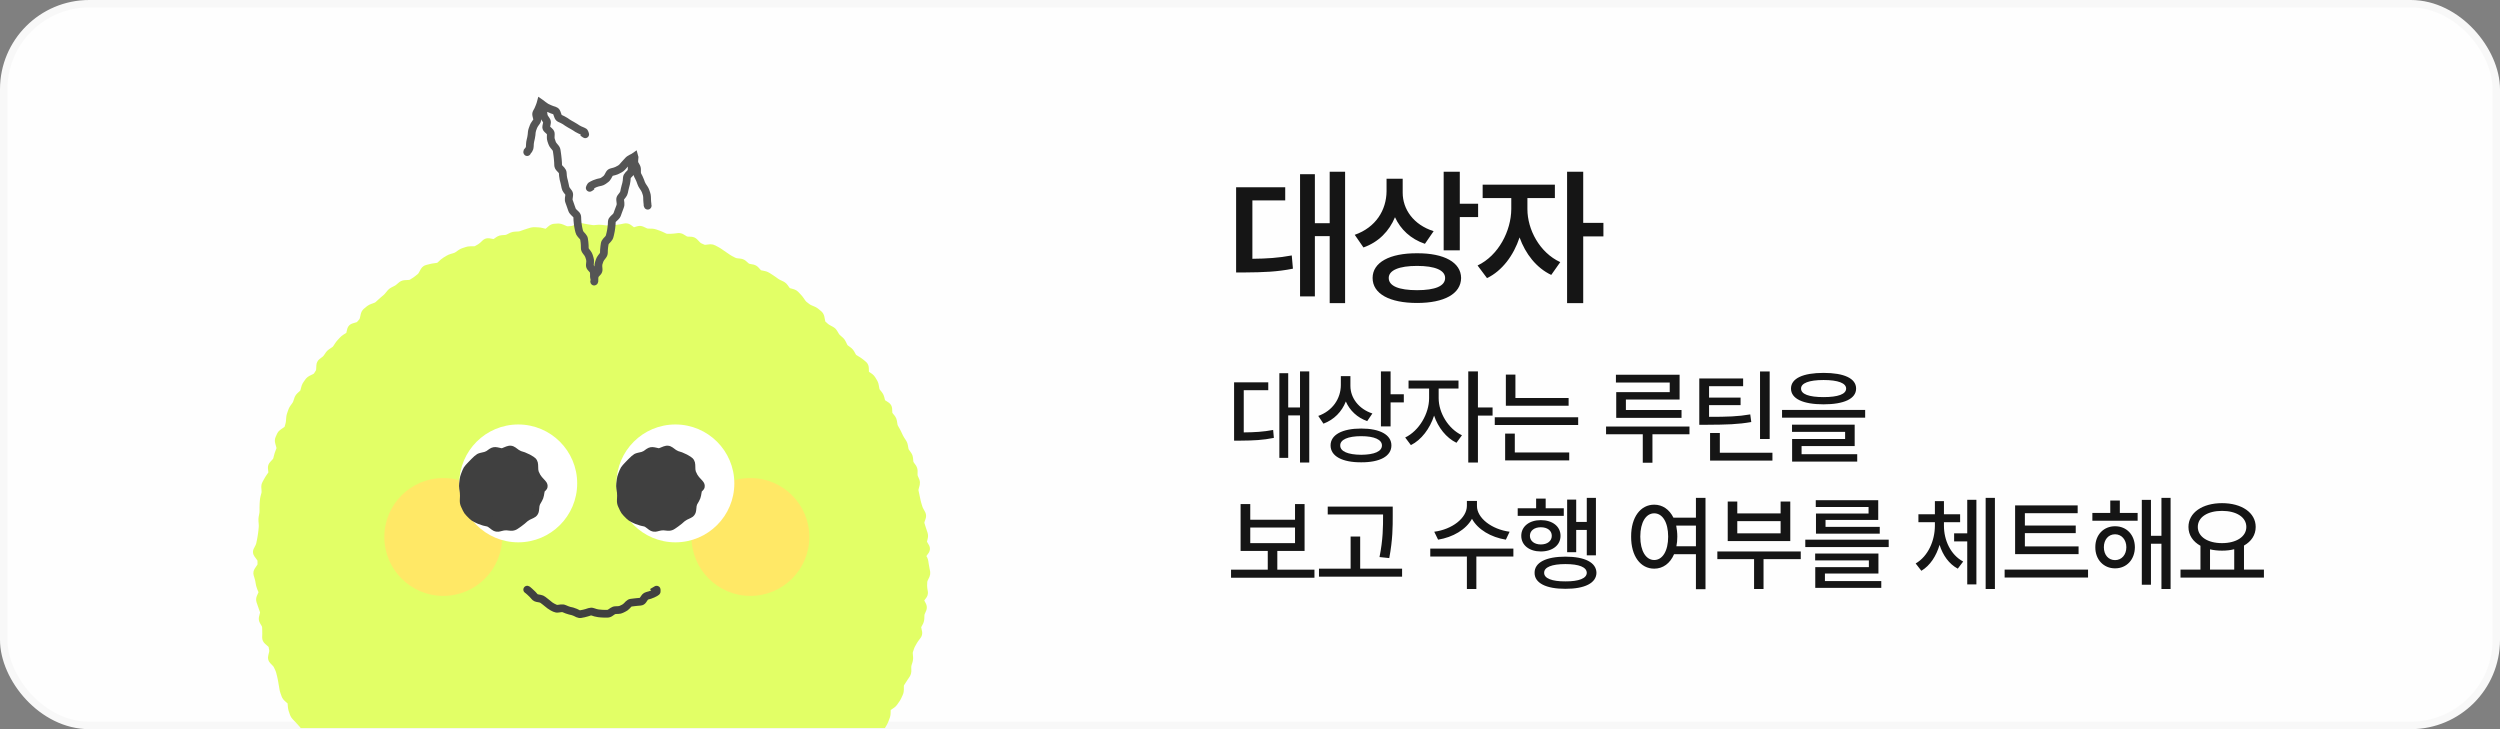 <svg width="336" height="98" viewBox="0 0 336 98" fill="none" xmlns="http://www.w3.org/2000/svg">
<rect x="0" y="0" width="336" height="98" fill="#808080" stroke="none"/>
<rect x="0.5" y="0.5" width="335" height="97" rx="11.5" fill="#FEFEFE"/>
<rect x="0.5" y="0.5" width="335" height="97" rx="11.5" stroke="#F8F8F8"/>
<path d="M77.448 30.107C77.703 29.99 77.979 29.951 78.26 30.006L78.486 30.051L78.713 30.095L79.144 30.171L79.369 30.207L79.595 30.243L79.746 30.258C79.796 30.26 79.847 30.259 79.897 30.254L80.121 30.233L80.347 30.213L80.492 30.203C80.637 30.198 80.782 30.206 80.927 30.225L81.372 30.283L81.544 30.298C81.601 30.3 81.659 30.3 81.717 30.298L81.942 30.289L82.167 30.279C82.302 30.274 82.439 30.262 82.576 30.246L83.031 30.193C83.166 30.178 83.303 30.157 83.441 30.129L83.673 30.082L83.903 30.036L84.03 30.019C84.323 29.994 84.595 30.086 84.821 30.256L85.03 30.413L85.205 30.546L85.388 30.49L85.624 30.419L85.733 30.391C85.99 30.336 86.253 30.363 86.501 30.48L86.927 30.679L87.024 30.714C87.056 30.721 87.089 30.725 87.121 30.726L87.349 30.729L87.577 30.732L87.738 30.74C87.898 30.755 88.056 30.789 88.209 30.843L88.423 30.918L88.637 30.992L88.88 31.084C88.96 31.117 89.039 31.152 89.118 31.189L89.326 31.288L89.535 31.387L89.621 31.416C89.65 31.422 89.68 31.425 89.712 31.425L89.943 31.422L90.174 31.42C90.305 31.419 90.44 31.41 90.58 31.393L90.821 31.363L91.062 31.333L91.172 31.324C91.424 31.314 91.67 31.375 91.892 31.512L92.092 31.635L92.292 31.759L92.359 31.79C92.382 31.797 92.407 31.801 92.433 31.802L92.666 31.81L92.899 31.818C93.226 31.83 93.506 31.972 93.721 32.196L93.897 32.38L94.075 32.565L94.177 32.654C94.209 32.677 94.239 32.694 94.267 32.706L94.677 32.888L94.73 32.902C94.754 32.905 94.783 32.906 94.82 32.901L95.324 32.841L95.53 32.83C95.735 32.834 95.938 32.883 96.129 32.983L96.329 33.09L96.53 33.196L96.759 33.326C96.833 33.371 96.907 33.419 96.98 33.469L97.169 33.6L97.358 33.73L97.733 33.986L97.922 34.115L98.111 34.243L98.272 34.346C98.325 34.378 98.38 34.408 98.436 34.437L98.634 34.538L98.833 34.641L98.939 34.683C98.978 34.694 99.02 34.703 99.065 34.708L99.302 34.736L99.539 34.764L99.642 34.78C99.878 34.826 100.095 34.93 100.279 35.095L100.452 35.25L100.625 35.404C100.657 35.432 100.691 35.45 100.74 35.459L100.973 35.503L101.206 35.546L101.31 35.569C101.549 35.633 101.76 35.76 101.931 35.945L102.09 36.119L102.25 36.293L102.281 36.318C102.292 36.325 102.305 36.33 102.322 36.333L102.557 36.38L102.79 36.428L102.956 36.469C103.118 36.517 103.273 36.587 103.417 36.679L103.607 36.8L103.799 36.921L104.2 37.192L104.384 37.324L104.567 37.455L104.712 37.55C104.762 37.579 104.814 37.606 104.867 37.632L105.073 37.73L105.28 37.829L105.447 37.922C105.606 38.025 105.743 38.157 105.854 38.312L105.993 38.507L106.132 38.7L106.149 38.719C106.156 38.723 106.165 38.727 106.178 38.73L106.411 38.795L106.644 38.86L106.829 38.925C107.009 39.001 107.171 39.11 107.31 39.256L107.624 39.588L107.806 39.794C107.864 39.865 107.919 39.939 107.972 40.015L108.241 40.398L108.33 40.507C108.361 40.54 108.394 40.569 108.429 40.596L108.607 40.733L108.785 40.87L108.91 40.954C108.954 40.98 109.002 41.004 109.053 41.025L109.488 41.213L109.633 41.281C109.774 41.354 109.907 41.442 110.029 41.545L110.202 41.691L110.376 41.837L110.462 41.917C110.65 42.11 110.756 42.351 110.804 42.601L110.855 42.872L110.908 43.144L110.931 43.218C110.932 43.221 110.935 43.225 110.935 43.225L111.271 43.52L111.395 43.616C111.438 43.647 111.485 43.675 111.535 43.702L111.742 43.815L111.949 43.926L112.114 44.029C112.271 44.142 112.402 44.285 112.504 44.455L112.622 44.652L112.739 44.85L112.816 44.959C112.844 44.993 112.875 45.024 112.907 45.053L113.077 45.201L113.247 45.351L113.371 45.471C113.489 45.597 113.586 45.74 113.662 45.897L113.764 46.105L113.864 46.313L113.908 46.383C113.925 46.403 113.944 46.421 113.967 46.438L114.153 46.574L114.339 46.711L114.478 46.824C114.608 46.944 114.718 47.083 114.805 47.24L114.915 47.44L115.024 47.639L115.062 47.69C115.078 47.706 115.099 47.722 115.126 47.738L115.54 47.988L115.775 48.143C115.852 48.196 115.926 48.252 115.998 48.311L116.359 48.607L116.455 48.695C116.663 48.91 116.759 49.184 116.769 49.467L116.778 49.735L116.785 49.965L116.935 50.065L117.136 50.201L117.281 50.31C117.42 50.425 117.539 50.561 117.634 50.718L117.75 50.91L117.867 51.103L117.948 51.255C118.022 51.409 118.073 51.572 118.103 51.742L118.145 51.98L118.186 52.218L118.211 52.304C118.221 52.327 118.233 52.347 118.247 52.364L118.388 52.542L118.527 52.72L118.629 52.862C118.722 53.01 118.791 53.171 118.836 53.342L118.895 53.565L118.952 53.785C118.955 53.788 118.961 53.794 118.973 53.802L119.402 54.081L119.509 54.158C119.709 54.322 119.843 54.544 119.888 54.806L119.902 54.94L119.914 55.185L119.927 55.431L119.937 55.483C119.941 55.496 119.947 55.505 119.953 55.513L120.096 55.692L120.239 55.872L120.349 56.028C120.447 56.19 120.512 56.368 120.543 56.558L120.58 56.787L120.618 57.016L120.648 57.137C120.662 57.174 120.678 57.209 120.697 57.243L120.808 57.44L120.919 57.636L121.036 57.853C121.074 57.927 121.11 58.001 121.146 58.076L121.335 58.482C121.386 58.592 121.447 58.7 121.516 58.807L121.64 58.999L121.765 59.192L121.853 59.343C121.932 59.497 121.987 59.661 122.017 59.834L122.095 60.283C122.105 60.341 122.127 60.396 122.167 60.452L122.305 60.643L122.441 60.834L122.544 60.999C122.635 61.169 122.692 61.353 122.71 61.549L122.731 61.778L122.753 62.009L122.769 62.074C122.777 62.096 122.788 62.118 122.805 62.142L123.08 62.53L123.138 62.618C123.246 62.798 123.309 62.997 123.323 63.207L123.326 63.313L123.323 63.548L123.321 63.783C123.32 63.859 123.334 63.925 123.36 63.985L123.45 64.194L123.54 64.404L123.579 64.509C123.648 64.719 123.656 64.934 123.616 65.144L123.593 65.249L123.528 65.494L123.463 65.739C123.44 65.825 123.442 65.885 123.451 65.928L123.543 66.365L123.635 66.802L123.681 67.019L123.727 67.238C123.754 67.366 123.786 67.494 123.825 67.621L123.892 67.838L123.958 68.054L124.016 68.21C124.038 68.262 124.064 68.315 124.093 68.368L124.208 68.579L124.323 68.789L124.377 68.9C124.471 69.126 124.489 69.365 124.435 69.599L124.401 69.715L124.243 70.188C124.227 70.237 124.231 70.259 124.235 70.273L124.304 70.492L124.371 70.711L124.509 71.137L124.582 71.356L124.655 71.575L124.705 71.768C124.729 71.896 124.735 72.026 124.723 72.156L124.69 72.352L124.637 72.581L124.584 72.806C124.585 72.809 124.588 72.814 124.592 72.821L124.72 73.04L124.848 73.26L124.912 73.39C124.968 73.525 124.995 73.676 124.981 73.836C124.968 73.992 124.917 74.131 124.849 74.251L124.775 74.364L124.609 74.593L124.506 74.734L124.567 74.84L124.639 74.978C124.701 75.121 124.74 75.271 124.764 75.422L124.836 75.875L124.913 76.309L125.001 76.764L125.018 76.87C125.041 77.083 125.01 77.292 124.934 77.488L124.892 77.586L124.785 77.807L124.68 78.027C124.66 78.067 124.647 78.105 124.638 78.14L124.623 78.238L124.614 78.463L124.604 78.689C124.6 78.797 124.607 78.908 124.625 79.022L124.699 79.481L124.713 79.606C124.728 79.892 124.632 80.156 124.467 80.376L124.31 80.585L124.221 80.702L124.3 80.853L124.427 81.097L124.479 81.209C124.571 81.436 124.599 81.689 124.524 81.942L124.479 82.069L124.387 82.283L124.294 82.498C124.277 82.536 124.265 82.575 124.257 82.612L124.241 82.727L124.224 83.182C124.216 83.365 124.177 83.543 124.11 83.711L124.034 83.876L123.924 84.084L123.813 84.291C123.811 84.295 123.81 84.3 123.81 84.3L123.809 84.303C123.808 84.305 123.808 84.314 123.812 84.332L123.864 84.575L123.917 84.817L123.938 84.94C123.965 85.186 123.914 85.425 123.788 85.638L123.719 85.741L123.572 85.939L123.426 86.137C123.384 86.192 123.346 86.248 123.31 86.304L123.209 86.471L123.097 86.673L122.983 86.876C122.954 86.928 122.928 86.98 122.905 87.032L122.845 87.189L122.773 87.401L122.702 87.614C122.682 87.674 122.672 87.743 122.679 87.828L122.716 88.307L122.722 88.478C122.72 88.593 122.709 88.707 122.686 88.819L122.643 88.985L122.576 89.201L122.509 89.416C122.484 89.495 122.472 89.583 122.474 89.684L122.478 89.924L122.482 90.164L122.48 90.269C122.469 90.475 122.413 90.672 122.312 90.853L122.257 90.942L122.127 91.136L121.998 91.329L121.755 91.705L121.632 91.898L121.509 92.093C121.491 92.121 121.479 92.155 121.479 92.212L121.477 92.7C121.476 92.881 121.449 93.058 121.394 93.228L121.329 93.395L121.235 93.602L121.142 93.809C121.103 93.895 121.059 93.979 121.013 94.061L120.861 94.301L120.729 94.489L120.598 94.677C120.497 94.82 120.376 94.947 120.24 95.058L120.099 95.162L119.885 95.308L119.71 95.427L119.704 95.618L119.697 95.866C119.692 96.036 119.667 96.202 119.622 96.363L119.57 96.522L119.489 96.734L119.409 96.948C119.376 97.035 119.34 97.12 119.3 97.203L119.17 97.447L119.056 97.643L118.941 97.837C118.939 97.841 118.936 97.845 118.934 97.85H40.406C40.394 97.831 40.384 97.811 40.371 97.792L40.274 97.671L39.964 97.329L39.658 96.998L39.496 96.828L39.335 96.658C39.211 96.528 39.11 96.381 39.034 96.22L38.967 96.054L38.894 95.837L38.819 95.62C38.77 95.476 38.734 95.328 38.712 95.176L38.694 95.022L38.673 94.783L38.651 94.543L38.647 94.538L38.462 94.376L38.276 94.213C38.131 94.085 38.011 93.936 37.923 93.765L37.846 93.586L37.77 93.372L37.694 93.158C37.632 92.981 37.585 92.798 37.555 92.611L37.517 92.383L37.481 92.155L37.404 91.715L37.363 91.489L37.322 91.265L37.233 90.863L37.177 90.645L37.121 90.428C37.107 90.373 37.09 90.319 37.071 90.266L37.007 90.108L36.817 89.7C36.801 89.665 36.781 89.63 36.755 89.593L36.66 89.478L36.486 89.296L36.312 89.115C36.05 88.842 35.964 88.486 36.049 88.128L36.108 87.876L36.169 87.623L36.188 87.493C36.189 87.456 36.187 87.425 36.182 87.398L36.1 86.957C36.1 86.957 36.1 86.957 36.096 86.95L36.048 86.897L35.843 86.718L35.638 86.537C35.392 86.322 35.226 86.022 35.235 85.657L35.241 85.424L35.248 85.191L35.245 84.769L35.236 84.541L35.227 84.314C35.225 84.288 35.222 84.262 35.215 84.236L35.179 84.154L35.059 83.948L34.94 83.741C34.78 83.463 34.743 83.154 34.82 82.85L34.881 82.61L34.941 82.372L34.949 82.308L34.941 82.267L34.864 82.051L34.788 81.836L34.634 81.394L34.485 80.959C34.381 80.653 34.412 80.345 34.534 80.068L34.743 79.594L34.744 79.593L34.661 79.397L34.57 79.181C34.513 79.043 34.467 78.903 34.433 78.76L34.402 78.616L34.361 78.393L34.321 78.17C34.31 78.107 34.297 78.043 34.281 77.98L34.23 77.787L34.097 77.342C33.992 76.99 34.079 76.656 34.26 76.386L34.413 76.156L34.566 75.928L34.608 75.847C34.614 75.83 34.613 75.82 34.613 75.82L34.609 75.597L34.605 75.372C34.605 75.372 34.605 75.363 34.599 75.348L34.549 75.263L34.382 75.035L34.215 74.807C34.113 74.668 34.031 74.497 34.007 74.297C33.983 74.092 34.025 73.898 34.111 73.73L34.226 73.508L34.339 73.286C34.392 73.182 34.426 73.084 34.445 72.993L34.491 72.772L34.538 72.549L34.613 72.136L34.682 71.692L34.732 71.284L34.753 71.061L34.773 70.84L34.782 70.669L34.775 70.493L34.758 70.265L34.739 70.037C34.723 69.834 34.733 69.631 34.77 69.432L34.812 69.212L34.852 68.991L34.875 68.825C34.88 68.769 34.882 68.713 34.882 68.655L34.88 68.2C34.879 68.034 34.884 67.868 34.895 67.702L34.911 67.477L34.928 67.251C34.941 67.063 34.971 66.878 35.019 66.696L35.075 66.478L35.133 66.261L35.154 66.138L35.155 66.003L35.138 65.768L35.121 65.532C35.102 65.262 35.158 65.001 35.288 64.763L35.399 64.558L35.511 64.352L35.645 64.122C35.691 64.046 35.739 63.971 35.79 63.898L35.926 63.7L36.06 63.504L36.066 63.493L36.067 63.491C36.067 63.491 36.068 63.49 36.068 63.487C36.069 63.485 36.068 63.48 36.067 63.472L36.041 63.231L36.014 62.99C35.976 62.653 36.084 62.341 36.309 62.095L36.477 61.911L36.645 61.728L36.704 61.649C36.718 61.625 36.725 61.604 36.73 61.584L36.787 61.367L36.843 61.15L36.914 60.904C36.94 60.823 36.968 60.742 36.998 60.662L37.156 60.244L37.157 60.241C37.158 60.239 37.158 60.234 37.158 60.227L37.144 60.141L37.069 59.873L36.995 59.605C36.917 59.323 36.913 59.016 37.045 58.724L37.139 58.517L37.231 58.31L37.278 58.216C37.395 58.004 37.563 57.834 37.758 57.702L37.98 57.552L38.202 57.4L38.246 57.363C38.248 57.361 38.247 57.363 38.246 57.365L38.308 57.148L38.369 56.931L38.407 56.766C38.417 56.709 38.425 56.649 38.431 56.588L38.45 56.349L38.471 56.11L38.488 55.956C38.511 55.803 38.547 55.654 38.598 55.509L38.673 55.294L38.748 55.078L38.805 54.933C38.866 54.79 38.943 54.654 39.034 54.526L39.168 54.341L39.301 54.154L39.371 54.039C39.392 53.999 39.408 53.956 39.423 53.912L39.495 53.694L39.567 53.476L39.639 53.298C39.721 53.127 39.834 52.974 39.976 52.844L40.149 52.684L40.323 52.523L40.361 52.476C40.371 52.459 40.379 52.442 40.384 52.422L40.443 52.195L40.503 51.968L40.553 51.808C40.609 51.651 40.684 51.502 40.78 51.364L40.91 51.178L41.04 50.992L41.164 50.839C41.297 50.696 41.455 50.582 41.63 50.496L41.864 50.381L42.098 50.265L42.177 50.215C42.194 50.2 42.203 50.188 42.209 50.179L42.447 49.8L42.473 49.74C42.481 49.713 42.487 49.676 42.49 49.629L42.506 49.363L42.52 49.098C42.539 48.772 42.676 48.463 42.959 48.247L43.145 48.105L43.333 47.963L43.435 47.871C43.466 47.839 43.493 47.806 43.517 47.772L43.645 47.585L43.772 47.399L43.876 47.264C43.985 47.133 44.112 47.02 44.255 46.924L44.449 46.793L44.645 46.661L44.731 46.591C44.756 46.566 44.778 46.539 44.796 46.511L44.92 46.321L45.043 46.132L45.203 45.907C45.26 45.835 45.319 45.766 45.382 45.698L45.534 45.533L45.688 45.368C45.826 45.218 45.984 45.089 46.158 44.98L46.355 44.856L46.54 44.738C46.541 44.735 46.544 44.73 46.546 44.724L46.607 44.473L46.668 44.221L46.71 44.085C46.826 43.781 47.065 43.559 47.391 43.464L47.883 43.319L47.96 43.287C47.977 43.276 47.988 43.266 47.994 43.259L48.289 42.921L48.326 42.862C48.34 42.834 48.353 42.797 48.364 42.747L48.426 42.482L48.486 42.218L48.549 42.013C48.626 41.812 48.748 41.627 48.927 41.48L49.102 41.336L49.277 41.192L49.41 41.093C49.547 40.999 49.695 40.923 49.852 40.865L50.079 40.782L50.305 40.699L50.414 40.648C50.446 40.628 50.473 40.607 50.497 40.585L50.663 40.433L50.829 40.279L51.184 39.965L51.356 39.819L51.528 39.673L51.654 39.556C51.695 39.514 51.734 39.47 51.772 39.424L51.92 39.245L52.068 39.065L52.187 38.936C52.311 38.813 52.453 38.71 52.611 38.63L52.814 38.526L53.019 38.423L53.154 38.344C53.197 38.315 53.239 38.284 53.278 38.25L53.45 38.103L53.623 37.956L53.712 37.887C53.923 37.738 54.165 37.666 54.414 37.652L54.675 37.638L54.935 37.624C55.025 37.619 55.072 37.598 55.098 37.582L55.475 37.344L55.633 37.237C55.684 37.2 55.735 37.162 55.785 37.122L55.962 36.981L56.138 36.841L56.212 36.767C56.238 36.735 56.264 36.696 56.29 36.648L56.544 36.191L56.606 36.09C56.761 35.861 56.985 35.687 57.274 35.613L57.727 35.498L57.989 35.438C58.077 35.421 58.166 35.406 58.255 35.394L58.727 35.327C58.764 35.322 58.785 35.311 58.806 35.291L58.977 35.13L59.147 34.97L59.256 34.871C59.368 34.776 59.487 34.69 59.612 34.614L59.806 34.497L60 34.38C60.173 34.276 60.356 34.194 60.55 34.137L60.768 34.072L60.985 34.007L61.105 33.961C61.144 33.942 61.182 33.919 61.219 33.894L61.596 33.63L61.727 33.544C61.862 33.463 62.003 33.398 62.152 33.348L62.366 33.276L62.581 33.204C62.789 33.135 63.005 33.102 63.226 33.102L63.466 33.101H63.707C63.77 33.1 63.813 33.087 63.85 33.066L64.047 32.954L64.245 32.842C64.333 32.792 64.422 32.727 64.512 32.644L64.692 32.476L64.873 32.307L64.977 32.222C65.188 32.066 65.437 31.999 65.694 32.019L65.824 32.035L66.076 32.082L66.327 32.129H66.332L66.516 32.003L66.71 31.868L66.876 31.768C67.048 31.679 67.234 31.626 67.432 31.611L67.891 31.578C67.964 31.573 68.033 31.554 68.1 31.52L68.512 31.314L68.672 31.243C68.835 31.181 69.005 31.145 69.182 31.135L69.639 31.109C69.734 31.104 69.825 31.086 69.914 31.055L70.129 30.979L70.343 30.902L70.798 30.752L71.015 30.685L71.231 30.618L71.392 30.576C71.553 30.541 71.717 30.527 71.884 30.535L72.114 30.546L72.346 30.557C72.542 30.566 72.738 30.596 72.933 30.645L73.168 30.705L73.33 30.746L73.5 30.598L73.704 30.418L73.875 30.287C74.055 30.169 74.261 30.089 74.492 30.074L74.718 30.06L74.944 30.045H75.135C75.323 30.057 75.507 30.104 75.681 30.179L75.914 30.279L76.148 30.38L76.247 30.411C76.275 30.416 76.298 30.417 76.316 30.415L76.764 30.376L76.881 30.355C76.922 30.344 76.964 30.329 77.009 30.309L77.228 30.207L77.448 30.107Z" fill="#E2FF66"/>
<path d="M100.856 80.089C105.23 80.089 108.776 76.543 108.776 72.169C108.776 67.795 105.23 64.249 100.856 64.249C96.481 64.249 92.936 67.795 92.936 72.169C92.936 76.543 96.481 80.089 100.856 80.089Z" fill="#FFE866"/>
<path d="M90.775 72.889C95.15 72.889 98.695 69.343 98.695 64.969C98.695 60.595 95.15 57.049 90.775 57.049C86.401 57.049 82.856 60.595 82.856 64.969C82.856 69.343 86.401 72.889 90.775 72.889Z" fill="white"/>
<path d="M88.616 70.729C91.4 70.729 93.656 68.473 93.656 65.689C93.656 62.906 91.4 60.649 88.616 60.649C85.833 60.649 83.576 62.906 83.576 65.689C83.576 68.473 85.833 70.729 88.616 70.729Z" fill="#404040"/>
<path d="M90.112 59.98L90.398 60.137L90.86 60.475L91.147 60.627L91.675 60.795L92.334 61.093L92.829 61.386L93.093 61.594C93.244 61.75 93.344 61.937 93.397 62.14L93.442 62.449L93.453 62.775L93.464 63.096L93.515 63.355L93.622 63.58L93.734 63.81L93.948 64.108L94.167 64.35L94.387 64.587L94.538 64.778C94.59 64.854 94.64 64.943 94.674 65.042C94.71 65.149 94.738 65.301 94.707 65.475C94.69 65.569 94.656 65.656 94.612 65.734L94.448 65.936L94.347 66.032L94.319 66.049V66.077L94.269 66.341L94.224 66.606C94.201 66.735 94.166 66.861 94.122 66.983L93.959 67.332L93.83 67.562L93.695 67.793L93.622 68.035L93.594 68.327L93.56 68.62C93.523 68.948 93.375 69.234 93.132 69.435L92.857 69.604L92.598 69.728L92.334 69.852L92.035 70.043L91.838 70.212L91.642 70.386L91.158 70.757L90.933 70.915L90.702 71.072C90.483 71.224 90.24 71.312 89.982 71.331H89.718L89.167 71.275L88.857 71.297L88.587 71.359L88.317 71.427C88.021 71.498 87.729 71.468 87.468 71.348L87.215 71.196L86.99 71.022L86.759 70.853C86.684 70.797 86.617 70.766 86.551 70.751L86.287 70.695L86.028 70.633L85.359 70.403L85.105 70.285L84.852 70.161C84.73 70.103 84.613 70.036 84.504 69.958L84.194 69.7L83.992 69.497L83.795 69.295C83.697 69.197 83.608 69.092 83.53 68.98L83.328 68.625L83.21 68.367L83.086 68.108C82.957 67.829 82.903 67.531 82.917 67.225L82.94 66.651L82.923 66.229L82.844 65.689C82.809 65.448 82.805 65.206 82.833 64.963L82.9 64.412C82.929 64.169 82.986 63.932 83.075 63.703L83.277 63.186C83.377 62.93 83.524 62.696 83.71 62.494L83.896 62.291L84.087 62.089L84.498 61.667L84.695 61.481L84.886 61.296L85.257 61.02C85.392 60.948 85.538 60.898 85.69 60.863L85.96 60.801L86.225 60.739L86.472 60.632L86.692 60.48L86.917 60.323L87.164 60.188C87.334 60.116 87.514 60.083 87.698 60.087L87.974 60.12L88.244 60.176L88.514 60.238C88.537 60.243 88.575 60.241 88.638 60.216L88.913 60.103L89.195 59.991L89.499 59.912C89.705 59.881 89.913 59.902 90.112 59.98ZM89.454 61.442L89.172 61.555C88.865 61.678 88.533 61.719 88.199 61.645L87.929 61.583L87.704 61.526L87.513 61.661L87.288 61.819C87.175 61.897 87.057 61.962 86.933 62.016L86.545 62.145L86.281 62.202L86.011 62.263L85.887 62.331L85.69 62.517L85.499 62.708L85.145 63.068L84.954 63.27L84.768 63.473C84.704 63.542 84.656 63.62 84.622 63.709L84.419 64.227L84.329 64.581L84.295 64.856L84.267 65.126C84.253 65.248 84.25 65.37 84.267 65.487L84.307 65.751L84.346 66.021L84.38 66.713L84.368 67.005L84.352 67.292C84.348 67.369 84.366 67.439 84.397 67.506L84.633 68.023L84.813 68.276L85.015 68.479L85.212 68.681L85.471 68.862L85.724 68.985L85.977 69.103L86.337 69.227L86.596 69.289L86.86 69.345C87.141 69.407 87.397 69.528 87.625 69.7L87.856 69.874L88.036 70.009L88.25 69.958L88.52 69.897L88.913 69.835C89.044 69.826 89.175 69.827 89.307 69.84L89.583 69.868L89.864 69.897H89.875L89.881 69.891L90.106 69.733L90.337 69.576L90.702 69.295L90.899 69.126L91.096 68.951L91.394 68.732C91.498 68.666 91.608 68.606 91.72 68.552L91.979 68.428L92.137 68.35L92.159 68.17L92.193 67.877L92.277 67.466C92.319 67.332 92.375 67.203 92.446 67.078L92.581 66.848L92.71 66.617L92.806 66.353L92.851 66.088L92.902 65.83L93.008 65.453C93.031 65.4 93.056 65.347 93.087 65.295L92.885 65.076C92.796 64.978 92.711 64.878 92.637 64.772L92.44 64.44L92.328 64.215L92.221 63.985C92.157 63.853 92.106 63.715 92.075 63.574L92.024 63.141L92.013 62.82L92.002 62.567L91.85 62.477L91.597 62.331L91.231 62.162L90.967 62.078L90.708 61.993C90.582 61.953 90.459 61.902 90.342 61.842L90.01 61.639L89.78 61.47L89.633 61.363L89.454 61.442Z" fill="#404040"/>
<path d="M59.576 80.089C63.95 80.089 67.496 76.543 67.496 72.169C67.496 67.795 63.95 64.249 59.576 64.249C55.202 64.249 51.656 67.795 51.656 72.169C51.656 76.543 55.202 80.089 59.576 80.089Z" fill="#FFE866"/>
<path d="M69.654 72.889C74.028 72.889 77.574 69.343 77.574 64.969C77.574 60.595 74.028 57.049 69.654 57.049C65.28 57.049 61.734 60.595 61.734 64.969C61.734 69.343 65.28 72.889 69.654 72.889Z" fill="white"/>
<path d="M67.495 70.729C70.279 70.729 72.535 68.473 72.535 65.689C72.535 62.906 70.279 60.649 67.495 60.649C64.712 60.649 62.455 62.906 62.455 65.689C62.455 68.473 64.712 70.729 67.495 70.729Z" fill="#404040"/>
<path d="M68.992 59.98L69.279 60.137L69.74 60.475L70.027 60.627L70.556 60.795L71.214 61.093L71.709 61.386L71.974 61.594C72.125 61.75 72.224 61.937 72.277 62.14L72.322 62.449L72.334 62.775L72.345 63.096L72.395 63.355L72.502 63.58L72.615 63.81L72.829 64.108L73.048 64.35L73.267 64.587L73.419 64.778C73.471 64.854 73.52 64.943 73.554 65.042C73.591 65.149 73.619 65.301 73.588 65.475C73.571 65.569 73.537 65.656 73.492 65.734L73.329 65.936L73.228 66.032L73.2 66.049V66.077L73.149 66.341L73.104 66.606C73.081 66.735 73.047 66.861 73.003 66.983L72.84 67.332L72.71 67.562L72.576 67.793L72.502 68.035L72.474 68.327L72.441 68.62C72.404 68.948 72.256 69.234 72.013 69.435L71.737 69.604L71.479 69.728L71.214 69.852L70.916 70.043L70.719 70.212L70.522 70.386L70.039 70.757L69.814 70.915L69.583 71.072C69.364 71.224 69.12 71.312 68.863 71.331H68.599L68.047 71.275L67.738 71.297L67.468 71.359L67.198 71.427C66.902 71.498 66.61 71.468 66.349 71.348L66.096 71.196L65.871 71.022L65.64 70.853C65.565 70.797 65.498 70.766 65.432 70.751L65.167 70.695L64.909 70.633L64.239 70.403L63.986 70.285L63.733 70.161C63.611 70.103 63.493 70.036 63.384 69.958L63.075 69.7L62.872 69.497L62.675 69.295C62.578 69.197 62.489 69.092 62.411 68.98L62.209 68.625L62.09 68.367L61.967 68.108C61.838 67.829 61.784 67.531 61.798 67.225L61.821 66.651L61.804 66.229L61.725 65.689C61.69 65.448 61.685 65.206 61.714 64.963L61.781 64.412C61.81 64.169 61.866 63.932 61.956 63.703L62.158 63.186C62.258 62.93 62.404 62.696 62.591 62.494L62.777 62.291L62.968 62.089L63.379 61.667L63.575 61.481L63.767 61.296L64.138 61.02C64.273 60.948 64.419 60.898 64.571 60.863L64.841 60.801L65.106 60.739L65.353 60.632L65.572 60.48L65.797 60.323L66.045 60.188C66.215 60.116 66.395 60.083 66.579 60.087L66.855 60.12L67.125 60.176L67.395 60.238C67.418 60.243 67.456 60.241 67.519 60.216L67.794 60.103L68.076 59.991L68.379 59.912C68.586 59.881 68.794 59.902 68.992 59.98ZM68.334 61.442L68.053 61.555C67.746 61.678 67.414 61.719 67.08 61.645L66.81 61.583L66.585 61.526L66.394 61.661L66.169 61.819C66.056 61.897 65.938 61.962 65.814 62.016L65.426 62.145L65.162 62.202L64.892 62.263L64.768 62.331L64.571 62.517L64.38 62.708L64.025 63.068L63.834 63.27L63.649 63.473C63.585 63.542 63.537 63.62 63.502 63.709L63.3 64.227L63.21 64.581L63.176 64.856L63.148 65.126C63.134 65.248 63.131 65.37 63.148 65.487L63.187 65.751L63.227 66.021L63.261 66.713L63.249 67.005L63.232 67.292C63.229 67.369 63.246 67.439 63.277 67.506L63.514 68.023L63.694 68.276L63.896 68.479L64.093 68.681L64.352 68.862L64.605 68.985L64.858 69.103L65.218 69.227L65.477 69.289L65.741 69.345C66.022 69.407 66.278 69.528 66.506 69.7L66.737 69.874L66.917 70.009L67.13 69.958L67.4 69.897L67.794 69.835C67.925 69.826 68.056 69.827 68.188 69.84L68.464 69.868L68.745 69.897H68.756L68.762 69.891L68.987 69.733L69.217 69.576L69.583 69.295L69.78 69.126L69.977 68.951L70.275 68.732C70.378 68.666 70.488 68.606 70.601 68.552L70.86 68.428L71.017 68.35L71.04 68.17L71.074 67.877L71.158 67.466C71.2 67.332 71.256 67.203 71.327 67.078L71.462 66.848L71.591 66.617L71.687 66.353L71.732 66.088L71.782 65.83L71.889 65.453C71.911 65.4 71.937 65.347 71.968 65.295L71.766 65.076C71.677 64.978 71.592 64.878 71.518 64.772L71.321 64.44L71.209 64.215L71.102 63.985C71.037 63.853 70.987 63.715 70.956 63.574L70.905 63.141L70.894 62.82L70.882 62.567L70.731 62.477L70.477 62.331L70.112 62.162L69.847 62.078L69.589 61.993C69.463 61.953 69.34 61.902 69.223 61.842L68.891 61.639L68.66 61.47L68.514 61.363L68.334 61.442Z" fill="#404040"/>
<path d="M87.995 78.798C88.243 78.655 88.562 78.742 88.706 78.989C88.743 79.053 88.759 79.123 88.767 79.192L88.775 79.196L88.779 79.387V79.465L88.763 79.627C88.724 79.777 88.631 79.879 88.576 79.932L88.324 80.106L88.145 80.196L87.971 80.285L87.499 80.472L87.3 80.525L87.105 80.582C87.099 80.584 87.093 80.586 87.093 80.586L87.077 80.606L86.833 80.964C86.666 81.208 86.414 81.359 86.114 81.386L85.903 81.406L85.692 81.423L85.298 81.467L84.899 81.516L84.855 81.54L84.709 81.695L84.562 81.845C84.494 81.915 84.421 81.979 84.343 82.036L84.091 82.186L83.916 82.276L83.738 82.361C83.645 82.407 83.548 82.442 83.449 82.467L83.144 82.507L82.945 82.515L82.742 82.524L82.641 82.56L82.466 82.678L82.291 82.8C82.093 82.935 81.866 83.007 81.621 83.007H81.219C81.069 83.007 80.917 83.001 80.768 82.987L80.573 82.966L80.374 82.946L79.87 82.844L79.675 82.779L79.48 82.719H79.411L79.216 82.784L79.021 82.844C78.87 82.894 78.718 82.937 78.562 82.966L78.359 83.003L78.16 83.044C78.037 83.067 77.913 83.068 77.794 83.052L77.445 82.946L77.262 82.853L77.075 82.763L76.815 82.67L76.624 82.625L76.437 82.58L75.978 82.434L75.795 82.357L75.617 82.28L75.495 82.268L75.064 82.325C74.946 82.34 74.827 82.342 74.711 82.325L74.369 82.219L74.191 82.134L74.012 82.044L73.581 81.768L73.264 81.516L72.96 81.272L72.805 81.154L72.651 81.033L72.513 80.976L72.306 80.935L72.099 80.899C71.915 80.864 71.747 80.787 71.603 80.671L71.469 80.541L71.201 80.24C71.134 80.165 71.023 80.057 70.859 79.915L70.628 79.716L70.583 79.692L70.433 79.55C70.316 79.385 70.3 79.16 70.413 78.977C70.526 78.793 70.736 78.702 70.937 78.733L71.128 78.806L71.213 78.859L71.249 78.879L71.278 78.908L71.538 79.131L71.977 79.55L72.245 79.85L72.293 79.875L72.497 79.915L72.704 79.952L73.008 80.045C73.107 80.088 73.202 80.145 73.289 80.212L73.443 80.33L73.598 80.452L73.918 80.704L74.077 80.834L74.231 80.96L74.471 81.11L74.65 81.199L74.829 81.284L74.926 81.297L75.357 81.24L75.694 81.236C75.806 81.249 75.919 81.279 76.027 81.325L76.206 81.398L76.384 81.475L76.665 81.569L76.856 81.609L77.047 81.654L77.534 81.829L77.721 81.918L77.904 82.012L77.965 82.02L78.164 81.983L78.367 81.943C78.478 81.921 78.588 81.893 78.696 81.857L78.891 81.792L79.086 81.731L79.444 81.67C79.562 81.67 79.68 81.69 79.797 81.727L79.992 81.788L80.187 81.853L80.475 81.914L80.674 81.93L80.869 81.951C80.985 81.962 81.102 81.967 81.219 81.967H81.621C81.643 81.967 81.667 81.963 81.702 81.939L81.881 81.821L82.056 81.699L82.364 81.544C82.474 81.508 82.59 81.488 82.71 81.484L82.909 81.475L83.112 81.467L83.278 81.427L83.457 81.341L83.636 81.252L83.815 81.118L83.965 80.968L84.111 80.817L84.408 80.594C84.517 80.538 84.638 80.501 84.765 80.484L84.964 80.46L85.168 80.435L85.598 80.387L85.809 80.37L85.988 80.35L86.094 80.2L86.216 80.021L86.338 79.871C86.469 79.733 86.636 79.632 86.829 79.578L87.024 79.521L87.219 79.469L87.495 79.363L87.516 79.351L87.357 79.172L87.906 78.851L87.995 78.798Z" fill="#404040"/>
<path d="M72.952 13.422L73.05 13.488L73.062 13.5L73.33 13.711L73.675 13.951L74.033 14.121L74.342 14.247L74.724 14.377L74.935 14.479C75.122 14.6 75.248 14.781 75.321 14.982L75.483 15.429L75.492 15.446L75.654 15.527L75.833 15.608L76.251 15.844L76.414 15.953L76.572 16.063L76.865 16.242L77.035 16.335L77.206 16.433C77.331 16.502 77.456 16.575 77.576 16.652L77.9 16.863L78.169 17.002L78.534 17.156L78.794 17.294C78.834 17.323 78.88 17.361 78.924 17.412L79.038 17.603L79.07 17.688L79.123 17.814L79.119 17.834C79.194 17.997 79.192 18.189 79.083 18.346C78.959 18.523 78.745 18.6 78.546 18.558L78.36 18.476L78.274 18.419L78.018 18.237L78.039 18.07L77.953 18.038L77.77 17.96L77.336 17.737L77.011 17.526C76.912 17.462 76.81 17.4 76.706 17.343L76.535 17.249L76.361 17.152L75.987 16.924L75.825 16.815L75.662 16.701L75.398 16.555L75.219 16.469L75.04 16.388C74.838 16.295 74.689 16.145 74.59 15.97L74.508 15.787L74.427 15.559L74.35 15.348L74.2 15.299L74.009 15.234L73.578 15.056L73.533 15.035L73.558 15.206L73.582 15.401L73.635 15.543L73.749 15.71L73.862 15.88L73.964 16.063C74.016 16.19 74.039 16.323 74.037 16.457L74.013 16.656L73.972 16.876L73.94 17.022L74.061 17.132L74.224 17.286L74.366 17.444C74.448 17.558 74.506 17.686 74.533 17.826L74.549 18.046L74.533 18.46C74.53 18.537 74.541 18.604 74.561 18.663L74.626 18.85L74.687 19.033C74.707 19.092 74.74 19.155 74.793 19.22L75.061 19.545C75.205 19.721 75.3 19.928 75.333 20.158L75.39 20.548L75.443 20.958L75.463 21.157L75.487 21.357L75.52 21.787L75.528 21.99L75.536 22.189V22.193L75.54 22.198C75.542 22.201 75.546 22.207 75.552 22.214L75.853 22.531L76.06 22.839C76.112 22.953 76.144 23.077 76.154 23.209L76.17 23.412L76.182 23.611L76.231 23.904L76.28 24.091L76.328 24.282C76.364 24.417 76.395 24.554 76.422 24.692L76.462 24.887L76.499 25.078C76.508 25.124 76.529 25.173 76.568 25.224L76.69 25.387L76.816 25.553C76.942 25.72 77.012 25.91 77.023 26.11L77.015 26.313L76.958 26.735C76.949 26.803 76.957 26.852 76.97 26.89L77.039 27.073L77.234 27.633L77.364 27.999C77.377 28.035 77.401 28.082 77.458 28.137L77.616 28.291L77.779 28.446L77.909 28.596C77.985 28.701 78.043 28.82 78.075 28.949L78.104 29.152L78.12 29.559L78.148 29.904L78.177 30.099L78.205 30.298C78.221 30.411 78.24 30.522 78.266 30.631L78.311 30.822L78.36 31.013L78.429 31.135L78.571 31.293L78.717 31.456L78.912 31.744C78.963 31.85 79.001 31.964 79.018 32.086L79.042 32.281L79.07 32.476L79.107 32.935L79.115 33.341C79.116 33.365 79.12 33.385 79.14 33.41L79.266 33.572L79.391 33.739L79.546 33.983C79.59 34.067 79.627 34.155 79.656 34.247L79.769 34.621L79.83 34.917V35.218L79.814 35.429L79.794 35.628L79.928 35.778L80.07 35.941L80.204 36.136C80.311 36.344 80.34 36.58 80.342 36.794V37.066L80.354 37.095C80.439 37.369 80.283 37.66 80.009 37.745C79.735 37.829 79.444 37.677 79.359 37.403L79.331 37.306L79.306 37.233V37.16L79.302 36.802C79.301 36.716 79.294 36.661 79.286 36.632C79.283 36.623 79.279 36.618 79.278 36.615L79.148 36.465L79.005 36.307C78.818 36.094 78.731 35.828 78.758 35.543L78.778 35.336L78.798 35.124L78.778 34.933L78.721 34.747L78.66 34.56L78.559 34.365L78.433 34.198L78.311 34.032C78.164 33.836 78.081 33.608 78.075 33.361L78.071 33.162L78.067 32.959L78.043 32.622L78.014 32.427L77.986 32.228L77.945 32.151L77.799 31.992L77.657 31.83C77.582 31.747 77.518 31.658 77.466 31.562L77.348 31.253L77.299 31.066L77.255 30.875C77.22 30.731 77.194 30.584 77.173 30.436L77.145 30.241L77.121 30.046L77.08 29.599L77.072 29.396L77.064 29.201L77.052 29.193L76.735 28.884C76.578 28.733 76.454 28.55 76.381 28.34L76.316 28.157L76.251 27.97L76.125 27.609L76.06 27.426L75.991 27.243C75.916 27.035 75.898 26.817 75.926 26.601L75.983 26.179L75.987 26.183V26.179L75.983 26.171L75.861 26.016L75.735 25.85C75.607 25.68 75.521 25.487 75.479 25.277L75.439 25.086L75.402 24.895C75.379 24.778 75.351 24.66 75.321 24.546L75.272 24.355L75.223 24.168L75.146 23.68L75.13 23.481L75.118 23.282C75.117 23.277 75.114 23.27 75.114 23.27L75.093 23.246L74.947 23.087L74.797 22.929C74.663 22.787 74.569 22.618 74.525 22.429L74.496 22.234L74.488 22.035L74.48 21.832L74.451 21.466L74.431 21.267L74.411 21.072L74.362 20.698L74.305 20.308C74.301 20.278 74.29 20.244 74.257 20.203L73.988 19.878C73.864 19.726 73.767 19.556 73.704 19.37L73.639 19.183L73.578 19C73.515 18.814 73.489 18.617 73.497 18.419L73.505 18.216V18.038L73.355 17.895L73.188 17.745C72.948 17.523 72.844 17.218 72.908 16.892L72.952 16.672L72.993 16.457V16.449L72.887 16.291L72.774 16.124C72.753 16.094 72.743 16.058 72.725 16.027C72.732 16.168 72.711 16.308 72.656 16.441L72.546 16.636L72.428 16.802L72.306 16.973L72.18 17.201L72.115 17.387L72.046 17.57C72.017 17.65 71.998 17.735 71.99 17.822L71.973 18.017L71.953 18.212C71.938 18.367 71.912 18.521 71.876 18.671L71.787 19.053C71.764 19.147 71.747 19.244 71.742 19.346L71.734 19.545L71.722 19.744C71.716 19.843 71.701 19.946 71.673 20.044L71.547 20.329L71.466 20.463L71.445 20.491L71.421 20.52L71.34 20.613C71.252 20.872 70.985 21.023 70.718 20.95C70.442 20.874 70.281 20.589 70.356 20.312L70.381 20.215L70.409 20.105L70.482 20.02L70.608 19.87L70.669 19.772L70.686 19.691L70.694 19.492L70.706 19.293C70.714 19.129 70.737 18.967 70.775 18.809L70.82 18.618L70.864 18.432C70.889 18.329 70.907 18.222 70.917 18.115L70.937 17.92L70.954 17.721C70.97 17.546 71.011 17.373 71.072 17.209L71.141 17.026L71.206 16.843L71.315 16.599C71.358 16.519 71.408 16.442 71.462 16.368L71.579 16.197L71.677 16.055L71.628 15.856L71.575 15.641C71.509 15.385 71.526 15.116 71.66 14.869L71.758 14.69L71.852 14.515L72.026 14.097L72.132 13.8L72.156 13.711L72.347 13L72.952 13.422Z" fill="#555555"/>
<path d="M84.959 20.623L84.91 20.659L84.63 20.801L84.309 20.988C84.21 21.057 84.12 21.133 84.045 21.216L83.907 21.366L83.773 21.512L83.5 21.813L83.37 21.963L83.236 22.114L83.074 22.244L82.899 22.333L82.729 22.426L82.465 22.528L82.261 22.581L82.062 22.634L81.863 22.707C81.678 22.8 81.533 22.948 81.433 23.133L81.221 23.515L81.112 23.649L80.953 23.767L80.795 23.881C80.752 23.911 80.7 23.938 80.628 23.954L80.421 23.999L80.214 24.047L79.722 24.218L79.365 24.389L79.133 24.523C79.1 24.548 79.059 24.581 79.019 24.624L78.91 24.783L78.869 24.86L78.808 24.982L78.812 24.99C78.713 25.16 78.709 25.375 78.829 25.546C78.952 25.723 79.166 25.8 79.365 25.758L79.552 25.676L79.637 25.619L79.869 25.453L79.865 25.303L79.99 25.242L80.169 25.156L80.445 25.063L80.649 25.014L80.856 24.97C80.956 24.947 81.052 24.913 81.144 24.872L81.412 24.718L81.567 24.604L81.725 24.49C81.812 24.427 81.888 24.351 81.957 24.271L82.135 24.011L82.347 23.629L82.525 23.584L82.729 23.531C82.898 23.487 83.06 23.425 83.212 23.345L83.387 23.251L83.561 23.162C83.647 23.116 83.726 23.062 83.801 23.003L84.012 22.804L84.146 22.654L84.28 22.508C84.318 22.465 84.356 22.424 84.394 22.382C84.393 22.402 84.387 22.422 84.386 22.443L84.374 22.646L84.362 22.845V22.849L84.358 22.853C84.355 22.856 84.352 22.862 84.345 22.869L84.195 23.028L84.045 23.182L83.829 23.491C83.777 23.603 83.743 23.725 83.732 23.856L83.716 24.059L83.7 24.259L83.647 24.547L83.598 24.738L83.545 24.925L83.444 25.335L83.403 25.53L83.366 25.721L83.293 25.863L83.167 26.03L83.041 26.192C82.913 26.358 82.844 26.546 82.83 26.745L82.834 26.948L82.859 27.159L82.883 27.375C82.891 27.442 82.885 27.492 82.871 27.529L82.733 27.895C82.687 28.018 82.639 28.14 82.594 28.264L82.529 28.447L82.465 28.634L82.367 28.768L82.204 28.918L82.046 29.073C81.901 29.21 81.792 29.378 81.741 29.572L81.709 29.776L81.701 29.979L81.689 30.182L81.652 30.527L81.595 30.917L81.526 31.25L81.477 31.441L81.433 31.632L81.359 31.754L81.067 32.071L80.868 32.355C80.815 32.461 80.777 32.575 80.758 32.696L80.701 33.086C80.678 33.237 80.662 33.391 80.657 33.545L80.649 33.749L80.644 33.952C80.644 33.975 80.635 33.992 80.616 34.017L80.49 34.183L80.364 34.346L80.21 34.586C80.164 34.67 80.126 34.758 80.096 34.849L80.035 35.036L79.974 35.219C79.942 35.316 79.92 35.416 79.909 35.516L79.905 35.821L79.921 36.032L79.938 36.227L79.799 36.377L79.657 36.535L79.523 36.734C79.414 36.941 79.377 37.175 79.373 37.389L79.369 37.669L79.361 37.689C79.273 37.963 79.424 38.255 79.698 38.343C79.971 38.43 80.264 38.282 80.352 38.01L80.38 37.913L80.405 37.84V37.766L80.413 37.409C80.415 37.323 80.424 37.268 80.433 37.238C80.436 37.229 80.44 37.225 80.441 37.222L80.571 37.076L80.718 36.917C80.907 36.707 80.996 36.443 80.974 36.158L80.957 35.946L80.941 35.739L80.961 35.544L81.022 35.361L81.083 35.175L81.189 34.98L81.315 34.817L81.441 34.651C81.59 34.457 81.676 34.23 81.684 33.984L81.689 33.785L81.697 33.582L81.729 33.245L81.786 32.855L81.831 32.774L82.123 32.457C82.272 32.295 82.385 32.105 82.44 31.888L82.489 31.697L82.534 31.506L82.623 31.071L82.68 30.681L82.729 30.235L82.737 30.035L82.749 29.836L82.757 29.828L82.919 29.674L83.082 29.524C83.241 29.374 83.368 29.192 83.444 28.983L83.574 28.618C83.617 28.497 83.663 28.376 83.708 28.256L83.777 28.073L83.842 27.89C83.919 27.684 83.94 27.468 83.915 27.253L83.89 27.041L83.866 26.826L83.988 26.664L84.118 26.501C84.183 26.418 84.236 26.327 84.28 26.233L84.382 25.932L84.463 25.55C84.488 25.433 84.517 25.316 84.549 25.201L84.597 25.014L84.65 24.823L84.735 24.34L84.768 23.942C84.768 23.937 84.772 23.934 84.772 23.934L84.792 23.905L84.943 23.751L85.093 23.592C85.114 23.571 85.131 23.546 85.15 23.523C85.174 23.614 85.204 23.706 85.247 23.791L85.337 23.966L85.426 24.145L85.56 24.445L85.625 24.632L85.694 24.815C85.724 24.897 85.756 24.977 85.796 25.055L85.93 25.278L86.044 25.453L86.157 25.624L86.275 25.859L86.336 26.042L86.401 26.229C86.426 26.301 86.439 26.378 86.442 26.46L86.45 26.664L86.454 26.863L86.482 27.261L86.503 27.411L86.511 27.578V27.634L86.527 27.691L86.555 27.785L86.645 27.972C86.77 28.131 86.986 28.207 87.193 28.151C87.469 28.074 87.63 27.789 87.555 27.513L87.543 27.468L87.539 27.322V27.301L87.534 27.285L87.514 27.135L87.494 26.83L87.49 26.627L87.482 26.428C87.476 26.245 87.443 26.065 87.384 25.892L87.323 25.709L87.258 25.522L87.157 25.278C87.117 25.199 87.072 25.122 87.023 25.047L86.795 24.706L86.669 24.458L86.604 24.275L86.535 24.092L86.352 23.669L86.263 23.495L86.169 23.316L86.137 23.174V22.768C86.136 22.545 86.08 22.332 85.97 22.138L85.873 21.963L85.771 21.789L85.767 21.756L85.771 21.549L85.8 21.187L85.808 21.098L85.784 21.009L85.755 20.911L85.564 20.2L84.959 20.623Z" fill="#555555"/>
<path d="M180.781 23.082V40.738H178.711V31.734H176.719V39.84H174.727V23.414H176.719V29.996H178.711V23.082H180.781ZM172.734 25.172V26.93H168.32V34.781C170.244 34.762 171.826 34.664 173.613 34.332L173.77 36.109C171.641 36.539 169.785 36.598 167.324 36.617H166.133V25.172H172.734ZM188.521 25.895C188.521 28.121 189.966 30.211 192.681 31.07L191.509 32.77C189.605 32.125 188.238 30.836 187.486 29.195C186.705 31.07 185.279 32.545 183.248 33.258L182.076 31.559C184.927 30.562 186.334 28.219 186.353 25.699V24.02H188.521V25.895ZM196.197 23.082V27.379H198.658V29.176H196.197V33.648H194.029V23.082H196.197ZM190.455 34.039C194.107 34.02 196.353 35.27 196.373 37.359C196.353 39.488 194.107 40.719 190.455 40.719C186.763 40.719 184.478 39.488 184.478 37.359C184.478 35.27 186.763 34.02 190.455 34.039ZM190.455 35.738C188.033 35.738 186.646 36.324 186.646 37.359C186.646 38.453 188.033 39 190.455 39C192.877 39 194.224 38.453 194.224 37.359C194.224 36.324 192.877 35.738 190.455 35.738ZM205.284 28.102C205.284 30.836 206.905 33.941 209.698 35.23L208.487 36.949C206.495 36.012 205.021 34.117 204.23 31.91C203.429 34.332 201.886 36.402 199.855 37.379L198.585 35.68C201.398 34.352 203.097 31.031 203.116 28.102V26.617H199.269V24.82H208.976V26.617H205.284V28.102ZM212.784 23.082V29.957H215.499V31.773H212.784V40.738H210.616V23.082H212.784Z" fill="#151515"/>
<path d="M175.965 49.912V62.162H174.721V55.832H173.135V61.533H171.945V50.158H173.135V54.766H174.721V49.912H175.965ZM170.455 51.389V52.441H167.16V58.115C168.664 58.102 169.799 58.033 171.111 57.787L171.207 58.853C169.73 59.154 168.473 59.209 166.682 59.223H165.861V51.389H170.455ZM181.495 51.867C181.495 53.48 182.616 54.971 184.449 55.572L183.751 56.598C182.411 56.126 181.407 55.169 180.88 53.959C180.34 55.333 179.301 56.406 177.872 56.94L177.175 55.9C179.089 55.217 180.197 53.59 180.21 51.758V50.555H181.495V51.867ZM186.896 49.912V52.988H188.673V54.082H186.896V57.309H185.597V49.912H186.896ZM182.945 57.596C185.46 57.596 187.005 58.43 187.005 59.865C187.005 61.315 185.46 62.148 182.945 62.135C180.402 62.148 178.829 61.315 178.829 59.865C178.829 58.43 180.402 57.596 182.945 57.596ZM182.945 58.621C181.167 58.621 180.115 59.086 180.128 59.865C180.115 60.672 181.167 61.109 182.945 61.123C184.708 61.109 185.734 60.672 185.734 59.865C185.734 59.086 184.708 58.621 182.945 58.621ZM193.356 53.522C193.356 55.463 194.628 57.623 196.487 58.498L195.749 59.51C194.375 58.847 193.288 57.466 192.741 55.859C192.173 57.616 191.025 59.127 189.624 59.824L188.858 58.799C190.717 57.91 192.071 55.6 192.071 53.522V52.223H189.309V51.143H196.022V52.223H193.356V53.522ZM198.633 49.912V54.766H200.602V55.859H198.633V62.162H197.335V49.912H198.633ZM210.822 53.494V54.533H202.387V50.35H203.672V53.494H210.822ZM212.107 56.078V57.117H200.896V56.078H212.107ZM210.904 60.809V61.875H202.291V58.279H203.59V60.809H210.904ZM225.739 50.363V53.699H218.52V55.107H225.998V56.16H217.221V52.701H224.412V51.416H217.18V50.363H225.739ZM227.065 57.322V58.361H222.088V62.19H220.789V58.361H215.854V57.322H227.065ZM237.845 49.926V59.004H236.547V49.926H237.845ZM238.215 60.85V61.902H229.834V58.197H231.146V60.85H238.215ZM234.277 50.869V51.908H229.697V53.44H233.935V54.451H229.697V56.023C232.151 56.023 233.58 55.982 235.234 55.695L235.371 56.721C233.593 57.035 232.076 57.076 229.396 57.09H228.384V50.869H234.277ZM245.085 50.117C247.847 50.117 249.46 50.855 249.46 52.223C249.46 53.59 247.847 54.342 245.085 54.342C242.323 54.342 240.71 53.59 240.71 52.223C240.71 50.855 242.323 50.117 245.085 50.117ZM245.085 51.074C243.13 51.074 242.05 51.498 242.063 52.223C242.05 52.975 243.13 53.371 245.085 53.371C247.04 53.371 248.12 52.975 248.12 52.223C248.12 51.498 247.04 51.074 245.085 51.074ZM250.677 55.094V56.133H239.507V55.094H250.677ZM249.269 57.076V59.947H242.132V61.041H249.61V62.039H240.86V59.004H247.983V58.047H240.847V57.076H249.269ZM176.662 76.564V77.644H165.451V76.564H170.387V74.049H166.736V67.746H168.035V69.852H174.051V67.746H175.336V74.049H171.672V76.564H176.662ZM168.035 72.996H174.051V70.904H168.035V72.996ZM187.183 68.088V69.291C187.183 70.809 187.183 72.504 186.718 75.006L185.406 74.869C185.884 72.504 185.884 70.768 185.884 69.291V69.141H178.447V68.088H187.183ZM188.441 76.428V77.508H177.271V76.428H181.523V72.107H182.808V76.428H188.441ZM198.504 67.992C198.49 69.619 200.486 71.15 202.892 71.465L202.387 72.531C200.384 72.21 198.62 71.171 197.834 69.728C197.027 71.178 195.27 72.21 193.281 72.531L192.762 71.465C195.168 71.15 197.137 69.633 197.15 67.992V67.322H198.504V67.992ZM203.398 73.734V74.801H198.422V79.162H197.15V74.801H192.228V73.734H203.398ZM214.493 66.912V74.637H213.263V71.219H211.841V74.213H210.624V67.144H211.841V70.152H213.263V66.912H214.493ZM210.173 68.307V69.332H203.98V68.307H206.454V67.008H207.739V68.307H210.173ZM207.083 69.906C208.642 69.906 209.735 70.74 209.735 72.012C209.735 73.283 208.642 74.117 207.083 74.117C205.552 74.117 204.458 73.283 204.458 72.012C204.458 70.74 205.552 69.906 207.083 69.906ZM207.083 70.863C206.222 70.863 205.62 71.314 205.62 72.012C205.62 72.709 206.222 73.174 207.083 73.174C207.972 73.174 208.56 72.709 208.56 72.012C208.56 71.314 207.972 70.863 207.083 70.863ZM210.392 74.814C212.989 74.814 214.548 75.594 214.562 76.988C214.548 78.356 212.989 79.148 210.392 79.135C207.794 79.148 206.235 78.356 206.249 76.988C206.235 75.594 207.794 74.814 210.392 74.814ZM210.392 75.812C208.573 75.812 207.521 76.223 207.534 76.988C207.521 77.727 208.573 78.15 210.392 78.137C212.224 78.15 213.249 77.727 213.263 76.988C213.249 76.223 212.224 75.812 210.392 75.812ZM222.328 67.828C223.442 67.828 224.365 68.471 224.912 69.578H227.933V66.912H229.218V79.189H227.933V74.486H224.994C224.467 75.717 223.504 76.428 222.328 76.428C220.496 76.428 219.211 74.76 219.224 72.121C219.211 69.496 220.496 67.828 222.328 67.828ZM222.328 68.99C221.22 68.99 220.455 70.193 220.455 72.121C220.455 74.062 221.22 75.266 222.328 75.266C223.435 75.266 224.201 74.062 224.201 72.121C224.201 70.193 223.435 68.99 222.328 68.99ZM225.281 70.644C225.37 71.096 225.431 71.588 225.431 72.121C225.431 72.586 225.39 73.017 225.308 73.42H227.933V70.644H225.281ZM242.022 74.117V75.143H237.019V79.162H235.747V75.143H230.811V74.117H242.022ZM233.491 67.404V69.004H239.315V67.404H240.614V72.723H232.206V67.404H233.491ZM233.491 71.684H239.315V70.043H233.491V71.684ZM253.842 72.531V73.529H242.631V72.531H253.842ZM252.461 74.391V77.084H245.27V78.096H252.844V79.012H243.971V76.223H251.176V75.32H243.957V74.391H252.461ZM252.434 67.227V69.879H245.352V70.809H252.639V71.725H244.067V69.018H251.135V68.143H244.039V67.227H252.434ZM261.266 70.672C261.266 72.6 262.155 74.568 263.85 75.471L263.126 76.428C261.943 75.799 261.116 74.623 260.679 73.228C260.234 74.726 259.414 76.011 258.231 76.715L257.466 75.731C259.161 74.746 260.036 72.654 260.05 70.672V70.18H257.835V69.113H260.05V67.35H261.266V69.113H263.44V70.18H261.266V70.672ZM268.116 66.912V79.162H266.872V66.912H268.116ZM265.628 67.172V78.547H264.397V72.764H262.634V71.684H264.397V67.172H265.628ZM279.361 73.434V74.473H270.83V67.924H279.238V68.977H272.143V70.631H278.979V71.656H272.143V73.434H279.361ZM280.633 76.551V77.617H269.422V76.551H280.633ZM287.298 68.936V69.988H281.214V68.936H283.62V67.268H284.906V68.936H287.298ZM284.263 70.727C285.822 70.727 286.915 71.889 286.929 73.543C286.915 75.211 285.822 76.387 284.263 76.387C282.732 76.387 281.597 75.211 281.611 73.543C281.597 71.889 282.732 70.727 284.263 70.727ZM284.263 71.807C283.374 71.807 282.759 72.531 282.759 73.543C282.759 74.582 283.374 75.279 284.263 75.279C285.138 75.279 285.781 74.582 285.781 73.543C285.781 72.531 285.138 71.807 284.263 71.807ZM291.728 66.912V79.162H290.497V73.078H289.089V78.588H287.859V67.186H289.089V72.012H290.497V66.912H291.728ZM304.272 76.551V77.631H293.061V76.551H295.741V73.352C294.736 72.798 294.128 71.916 294.128 70.822C294.128 68.894 296.014 67.623 298.639 67.623C301.278 67.623 303.165 68.894 303.165 70.822C303.165 71.902 302.577 72.77 301.592 73.324V76.551H304.272ZM298.639 68.662C296.712 68.662 295.385 69.496 295.385 70.822C295.385 72.135 296.712 72.996 298.639 72.996C300.553 72.996 301.907 72.135 301.907 70.822C301.907 69.496 300.553 68.662 298.639 68.662ZM297.026 76.551H300.28V73.816C299.781 73.946 299.227 74.008 298.639 74.008C298.065 74.008 297.518 73.946 297.026 73.83V76.551Z" fill="#151515"/>
</svg>
